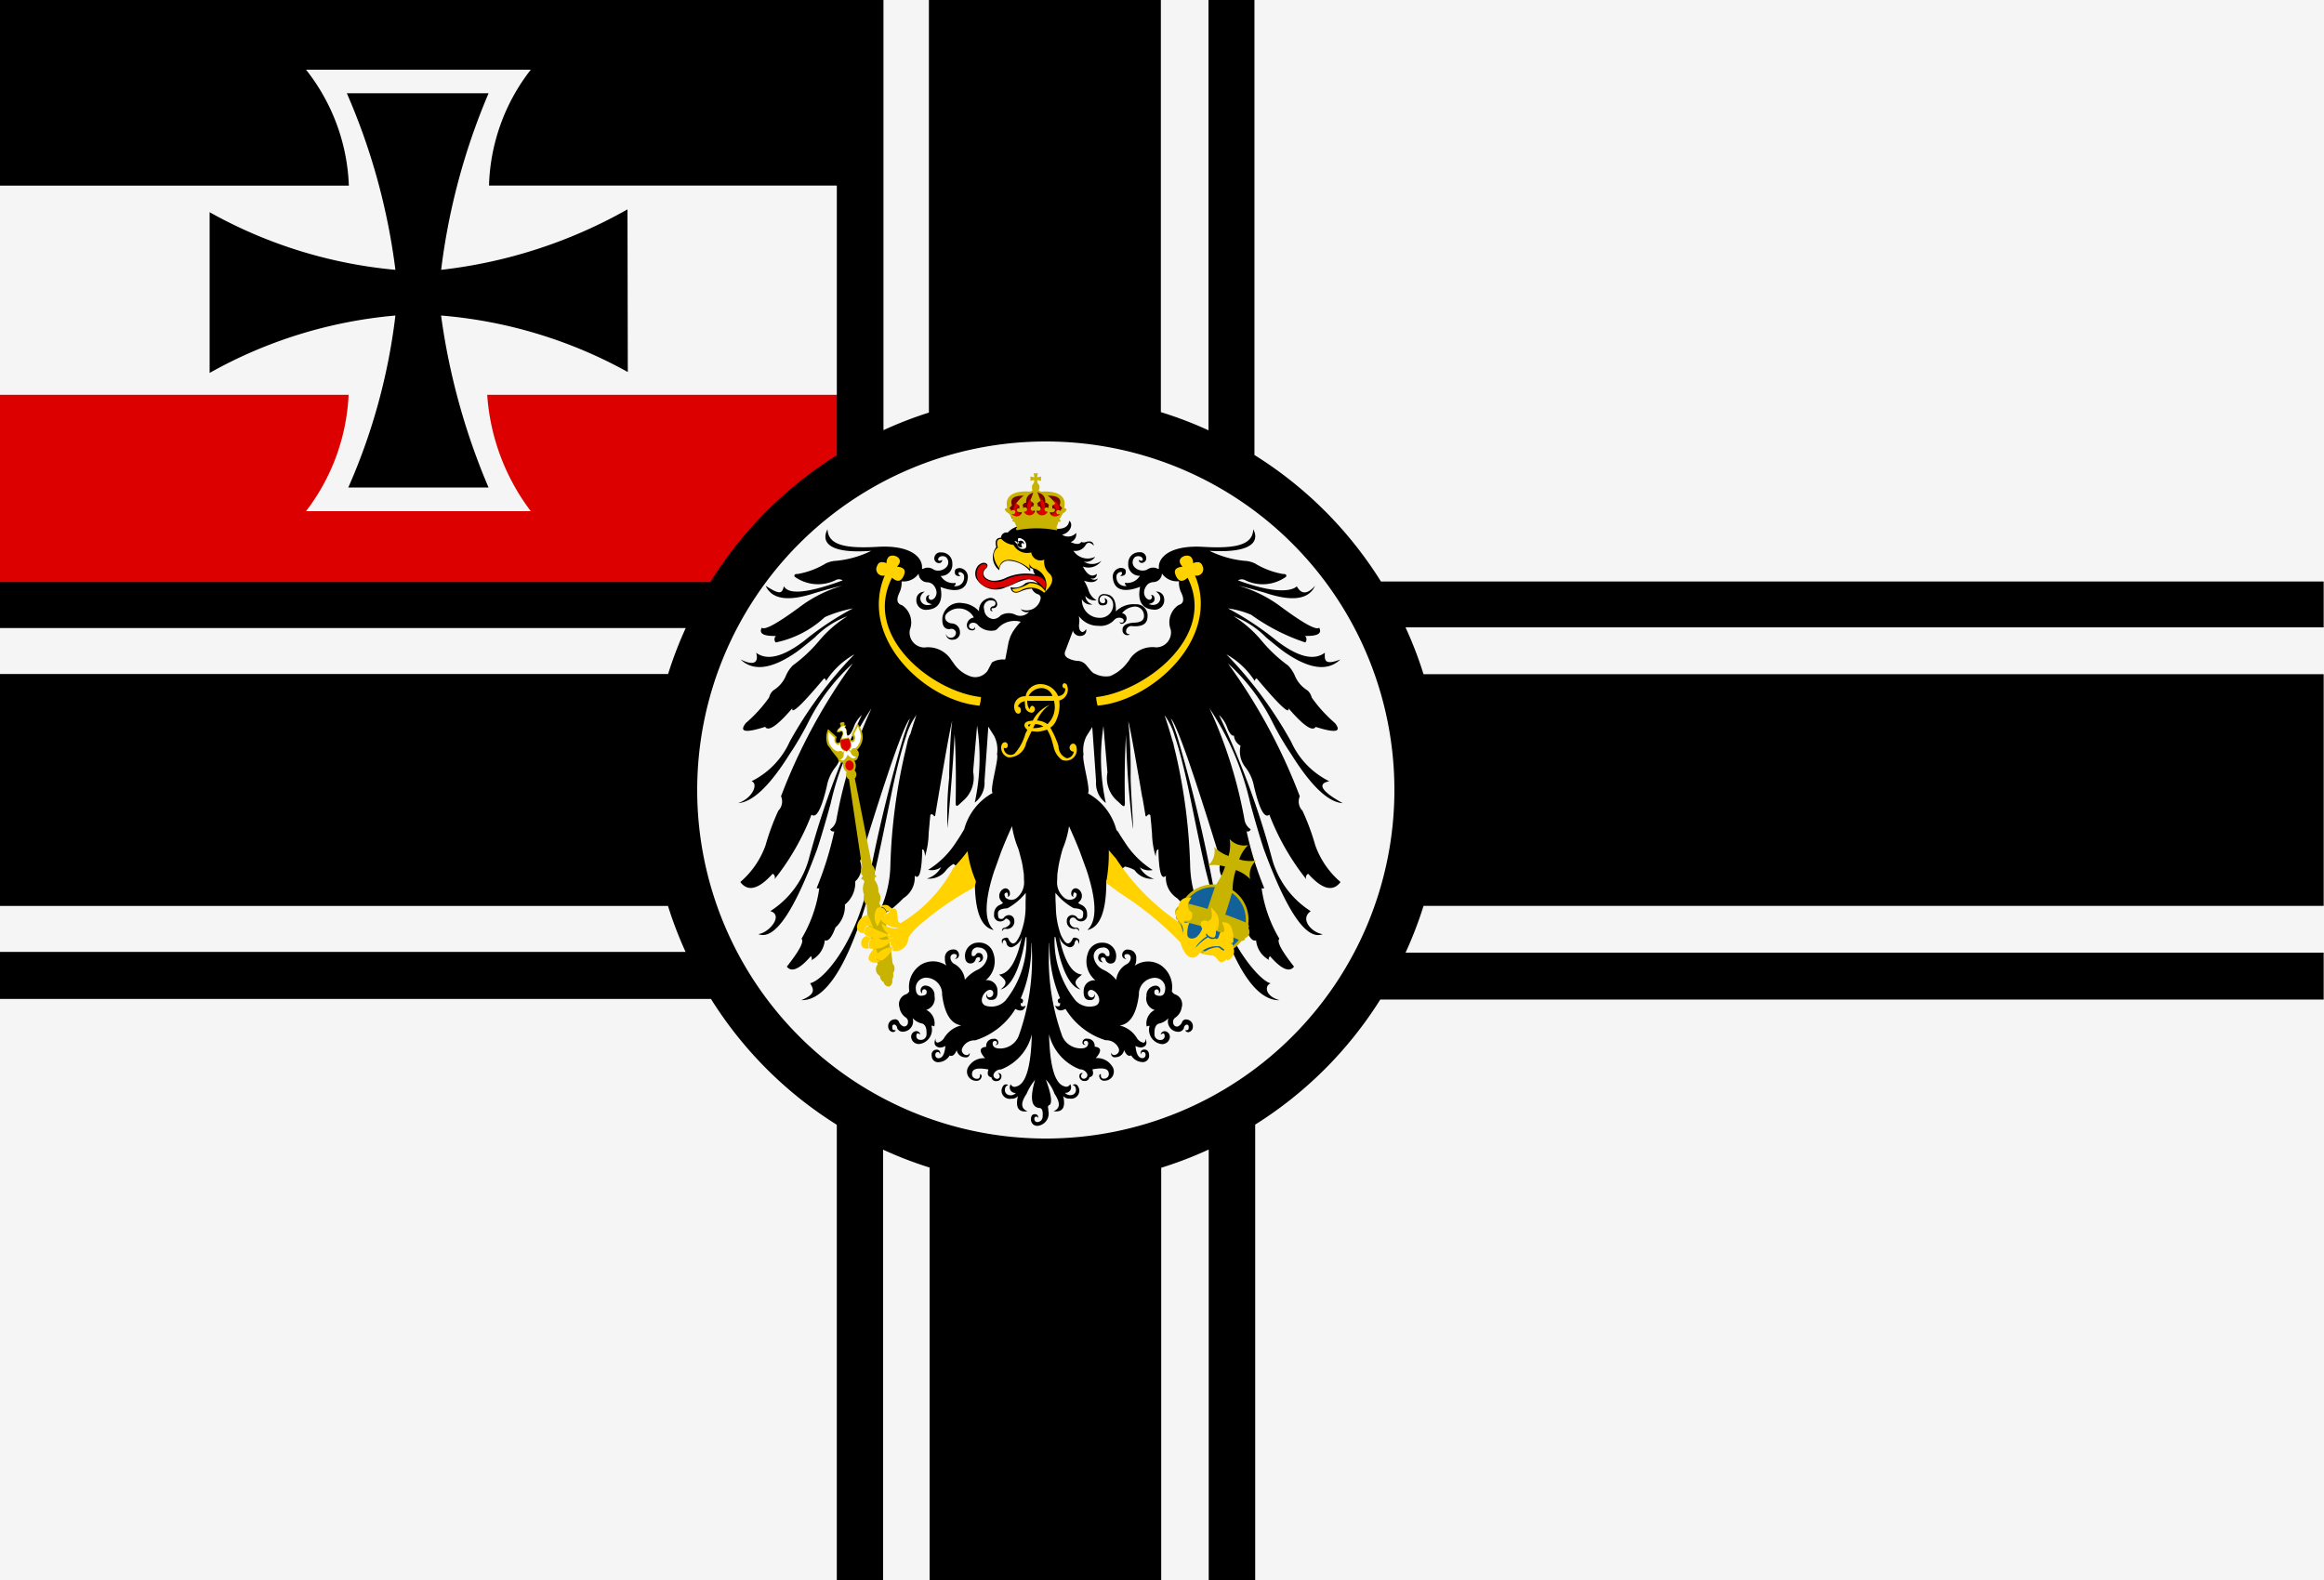 <svg id="country_germany_empire_navy" xmlns="http://www.w3.org/2000/svg" width="100" height="68" viewBox="0 0 100 68">
  <defs>
    <style>
      .cls-1 {
        fill: #f5f5f5;
      }

      .cls-2 {
        fill: #d00;
      }

      .cls-2, .cls-3, .cls-4, .cls-5, .cls-6, .cls-7, .cls-8 {
        fill-rule: evenodd;
      }

      .cls-4 {
        fill: #760000;
      }

      .cls-5 {
        fill: #c8b300;
      }

      .cls-6 {
        fill: #13619b;
      }

      .cls-7 {
        fill: #ffd200;
      }

      .cls-8 {
        fill: #fff;
      }
    </style>
  </defs>
  <rect class="cls-1" width="100" height="68"/>
  <path class="cls-2" d="M30,26H0V16.992H15A8.9,8.9,0,0,1,13.168,22h9.672a9.343,9.343,0,0,1-1.876-5.009H36.952v3.068Z"/>
  <path class="cls-3" d="M9.02,9.133a20.082,20.082,0,0,0,7.994,2.48,27.6,27.6,0,0,0-2.09-7.6h6.1a28.1,28.1,0,0,0-2.042,7.6A21.055,21.055,0,0,0,27,9.011l0.014,7a19.9,19.9,0,0,0-8.035-2.431,28.747,28.747,0,0,0,2.042,7.4H14.987a25.867,25.867,0,0,0,2.027-7.4A19.82,19.82,0,0,0,9.02,16.05V9.133ZM99.986,43.019H59.392A17.058,17.058,0,0,1,54.01,48.4V68h-2V49.473a16.836,16.836,0,0,1-2.044.785V68H40V50.249a16.807,16.807,0,0,1-2-.769V68H36.007V48.408a17.06,17.06,0,0,1-5.415-5.416H0V40.967H29.5a16.845,16.845,0,0,1-.757-1.977H0V29.007H28.748a16.823,16.823,0,0,1,.758-1.978H0V25.05H30.567a17.06,17.06,0,0,1,5.441-5.457V7.987H21.042A8.481,8.481,0,0,1,22.839,3H13.168a8.531,8.531,0,0,1,1.843,4.989H0V0H38.015V18.513a16.845,16.845,0,0,1,1.955-.756V0h9.981V17.737A16.827,16.827,0,0,1,52,18.519V0h1.978V19.582a17.057,17.057,0,0,1,5.443,5.444H99.986V27H60.478a16.863,16.863,0,0,1,.776,2.017H99.986v9.97H61.254A16.835,16.835,0,0,1,60.48,41H99.986v2.018ZM45,19A15,15,0,1,0,60,34,15,15,0,0,0,45,19Zm6.147,14.995q-0.285-1.332-.54-2.131l-0.014-.042c-0.01-.028-0.018-0.056-0.028-0.083l-0.01-.029a2.851,2.851,0,0,0-.447-0.93q0.139,0.4.262,0.825l0.013,0.046,0.044,0.155,0.057,0.174,0.071,0.312,0.02,0.079,0.01,0.039,0.01,0.04a24.463,24.463,0,0,1,.616,4.766,4.907,4.907,0,0,0,.441,1.958q-0.074.426-1-.517a1.049,1.049,0,0,1-.483-0.968q-0.3.3-.323-1.132c-0.067-.005-0.107.094-0.119,0.3a3.671,3.671,0,0,1-.157-1l-0.009-.095-0.008-.085-0.008-.1c0-.05-0.008-0.1-0.013-0.154l-0.032-.332c-0.042-.067-0.1-0.05-0.171.05l-0.037-.021-0.016-.1-0.061-.363-0.029-.17-0.025-.148L49.147,34.3h0l-0.01-.06-0.131-.77-0.017-.1L48.976,33.3l-0.011-.059q-0.354-2.046-.415-2.188a20.248,20.248,0,0,1,.1,2.333V33.42c0,0.557.132,2.265,0.1,2.238a38.794,38.794,0,0,1-.3-4.052c0,0.151-.082,1.145-0.046,2.987-0.021.225-.139,0.035-0.352-0.144a1.3,1.3,0,0,1-.4-1.2c0-.044-0.173-1.958-0.17-2.006a9.053,9.053,0,0,0,.1,3.314,1.06,1.06,0,0,1-.419-0.924c0-.022-0.161-2.32-0.164-2.343l-0.252.4a1.322,1.322,0,0,0-.123.788c-0.09.191,0.319,1.5,0.19,1.667a2.531,2.531,0,0,1,1.22,1.557l0.025,0.043L48.1,35.779l0.033,0.055,0.032,0.053,0.048,0.079,0.028,0.042h0l0.046,0.072,0.035,0.053,0.038,0.057,0.027,0.039A3.834,3.834,0,0,0,49.6,37.444a0.7,0.7,0,0,1-.557-0.117,0.99,0.99,0,0,0,.612.493,0.917,0.917,0,0,1-.839-0.375,1.328,1.328,0,0,0-.411-0.15l-0.8.608q0.006,1.958-.819,2.123,0.565-.506.092-2.176l-0.01-.035-0.008-.027-0.011-.039-0.024-.081-0.064-.2-0.01-.03-0.284-.78q-0.2-.512-0.468-1.1a4.03,4.03,0,0,1-.27.968q-0.046.155-.083,0.3l-0.056.235q-0.026.121-.046,0.234l-0.035.235c-0.005.042-.01,0.084-0.013,0.125l-0.008.242a0.845,0.845,0,0,0,.284.719,0.367,0.367,0,0,0,.51.012q0.108-.178-0.031-0.213c-0.036-.022-0.06.014-0.074,0.109a0.062,0.062,0,0,0,.036.07q-0.159-.009-0.106-0.232c0.177-.378.7,0.145,0.3,0.479-0.028.017,0.012,0.05,0.122,0.1a0.408,0.408,0,0,1,.246.4,0.264,0.264,0,0,1-.273.313,0.293,0.293,0,0,1-.222-0.119,0.154,0.154,0,0,0-.2-0.017,0.2,0.2,0,0,0-.051.183,0.272,0.272,0,0,0,.286.226,0.111,0.111,0,0,1,.112.152,0.145,0.145,0,0,0-.188-0.1,0.318,0.318,0,0,1-.334-0.35,0.233,0.233,0,0,1,.286-0.241,0.259,0.259,0,0,1,.159.1,0.133,0.133,0,0,0,.159.051q0.1,0,.1-0.221c0.015-.139-0.12-0.217-0.406-0.231a2.6,2.6,0,0,1-.789-0.665q0,0.213.008,0.407l0.011,0.217c0,0.015,0,.031,0,0.046a3.619,3.619,0,0,0,.176,1.027,1.238,1.238,0,0,0,.216.412q0.17,0.181.319-.1c0.02-.084.091-0.1,0.212-0.048q0.131,0.042.058,0.245c-0.016-.143-0.054-0.2-0.116-0.16a0.246,0.246,0,0,0-.063.148,0.21,0.21,0,0,1-.223.15,0.666,0.666,0,0,1-.455-0.529q0.334,1.648,1,1.706c-0.2.181-.473,0.324-0.065,0.642-0.44-.1-0.843-0.851-1.074-2.247a0.063,0.063,0,0,1-.04-0.024,4.128,4.128,0,0,0,.9,2.744,0.828,0.828,0,0,0,.863.225c0.334-.142.08-0.658-0.194-0.682a0.14,0.14,0,0,0-.134.166,0.174,0.174,0,0,0,.154.162q0.128,0,.118-0.153a0.176,0.176,0,0,1-.178.263q-0.307.017-.276-0.415a0.447,0.447,0,0,1,.505-0.431,1.052,1.052,0,0,1-.322-1.181,0.621,0.621,0,0,1,.622-0.44,0.576,0.576,0,0,1,.593.55c0,0.253-.093.367-0.286,0.344a0.23,0.23,0,0,1-.178-0.19,0.122,0.122,0,0,0-.145-0.067c-0.037,0-.054.026-0.048,0.089a0.153,0.153,0,0,0,.1.113,0.194,0.194,0,0,1-.215-0.235,0.174,0.174,0,0,1,.2-0.158,0.13,0.13,0,0,1,.107.075,0.114,0.114,0,0,0,.121.059q0.076,0.011.051-.174a0.25,0.25,0,0,0-.308-0.193,0.367,0.367,0,0,0-.353.467,0.735,0.735,0,0,0,.417.492,1.562,1.562,0,0,1,.54.427,0.885,0.885,0,0,1,.43-0.667,0.313,0.313,0,0,0,.192-0.278,0.154,0.154,0,0,0-.2-0.157,0.072,0.072,0,0,0-.071.092,0.125,0.125,0,0,0,.09.111,0.169,0.169,0,0,1-.183-0.209,0.226,0.226,0,0,1,.267-0.193,0.345,0.345,0,0,1,.334.39,0.583,0.583,0,0,1-.063.3,1.012,1.012,0,0,1,1.084-.042,1.134,1.134,0,0,1,.512,1.139,0.248,0.248,0,0,0,.164.147,0.455,0.455,0,0,1,.258.562,0.638,0.638,0,0,1-.282.437,0.216,0.216,0,0,0-.082.219,0.163,0.163,0,0,0,.188.158,0.338,0.338,0,0,0,.2-0.206,0.181,0.181,0,0,1,.21-0.094,0.286,0.286,0,0,1,.248.316,0.227,0.227,0,0,1-.188.226A0.124,0.124,0,0,1,51,44.337c0.1,0.012.147-.014,0.145-0.081,0.017-.111-0.015-0.163-0.094-0.158a0.162,0.162,0,0,0-.108.151,0.263,0.263,0,0,1-.288.155,0.448,0.448,0,0,1-.38-0.585,0.742,0.742,0,0,1-.373.227c-0.163.027-.238,0.183-0.226,0.468a0.238,0.238,0,0,0,.269.243,0.163,0.163,0,0,0,.168-0.192c-0.008-.1-0.064-0.111-0.168-0.038a0.171,0.171,0,0,1,.213-0.14,0.244,0.244,0,0,1,.172.3,0.331,0.331,0,0,1-.325.251,0.622,0.622,0,0,1-.541-0.785,0.152,0.152,0,0,0-.122.03,0.644,0.644,0,0,1,.343-0.715,0.513,0.513,0,0,1-.353-0.6,0.413,0.413,0,0,1,.371-0.446,0.2,0.2,0,0,1,.227.187,0.174,0.174,0,0,1-.068.154q0.031-.16-0.073-0.18a0.1,0.1,0,0,0-.115.123c-0.01.082,0.052,0.134,0.186,0.151,0.189,0.025.283-.094,0.28-0.352a0.449,0.449,0,0,0-.516-0.417,0.7,0.7,0,0,0-.618.727q-0.154,1.23-.826,1.32a1.187,1.187,0,0,1,.752.562,0.453,0.453,0,0,0,.257.178c0.075,0,.109-0.058.1-0.17q0.135,0.315-.171.376a0.472,0.472,0,0,1-.259-0.069q0.045,0.5.273,0.526a0.132,0.132,0,0,0,.159-0.148,0.1,0.1,0,0,0-.119-0.113c-0.038,0-.064.029-0.078,0.1a0.146,0.146,0,0,1,.14-0.207c0.139,0,.21.085,0.213,0.265a0.275,0.275,0,0,1-.33.271,0.577,0.577,0,0,1-.442-0.283c-0.117.054-.218-0.024-0.306-0.231a0.369,0.369,0,0,1-.361.308,0.159,0.159,0,0,1-.194-0.191,0.134,0.134,0,0,0,.172.089,0.212,0.212,0,0,0,.159-0.261,0.579,0.579,0,0,0-.572-0.367,3.1,3.1,0,0,1-1.725-1.35q-0.342.186-.447-0.147a0.187,0.187,0,0,0,.2.015,0.407,0.407,0,0,0,.014-0.127c-0.006-.021-0.031.032-0.057,0.015q-0.107-.16.058-0.212a5.664,5.664,0,0,1-.453-2.376l-0.011-.007a9.814,9.814,0,0,0,.555,4.011,0.864,0.864,0,0,0,.786.528q0.324,0.006.33-.219a0.1,0.1,0,0,0-.134-0.1,0.08,0.08,0,0,0-.037.127,0.1,0.1,0,0,0,.065.032,0.1,0.1,0,0,1-.137-0.116,0.166,0.166,0,0,1,.207-0.139,0.3,0.3,0,0,1,.313.342q0.445,0.045.049,0.493a0.756,0.756,0,0,1,.694.334,0.392,0.392,0,0,1-.3.636,0.211,0.211,0,0,1-.244-0.187,0.083,0.083,0,0,1,.07-0.1c-0.011.146,0.038,0.213,0.148,0.2a0.2,0.2,0,0,0,.187-0.261c-0.028-.176-0.261-0.222-0.7-0.138q0.1,0.291-.127.338a0.191,0.191,0,0,1-.212.161,0.206,0.206,0,0,1-.218-0.236,0.116,0.116,0,0,1,.153-0.1,0.136,0.136,0,0,0-.069.178,0.119,0.119,0,0,0,.137.058,0.16,0.16,0,0,0,.119-0.183,0.331,0.331,0,0,0-.321-0.218,2.164,2.164,0,0,1-1.327-1.512q0.053,2.116.68,2.248a0.171,0.171,0,0,0,.226-0.1,0.237,0.237,0,0,1-.22.374,0.3,0.3,0,0,0,.368.066,0.223,0.223,0,0,0,.1-0.238,0.18,0.18,0,0,0-.138-0.163,0.15,0.15,0,0,1,.228.051,0.346,0.346,0,0,1,.055.247,0.351,0.351,0,0,1-.414.285,0.323,0.323,0,0,1-.277-0.112q0.174,0.739-.414.656c0.292-.115.3-0.364,0.042-0.751A1.823,1.823,0,0,0,45,46.458c0.262,0.695.278,1.06,0.143,1.107a0.092,0.092,0,0,0-.046.107,0.512,0.512,0,0,1,.012.13,0.531,0.531,0,0,1-.436.649,0.268,0.268,0,0,1-.311-0.278c0-.148.054-0.22,0.161-0.22a0.131,0.131,0,0,1,.145.167c-0.017-.047-0.04-0.067-0.071-0.061a0.077,0.077,0,0,0-.087.093,0.125,0.125,0,0,0,.123.139,0.229,0.229,0,0,0,.23-0.22c0.023-.244-0.019-0.373-0.126-0.384q-0.543-.033-0.2-1.21a2.338,2.338,0,0,0-.364.6c-0.262.387-.25,0.636,0.042,0.751q-0.588.082-.414-0.656a0.323,0.323,0,0,1-.277.112A0.352,0.352,0,0,1,43.1,47a0.348,0.348,0,0,1,.055-0.247,0.151,0.151,0,0,1,.228-0.051,0.18,0.18,0,0,0-.138.163,0.222,0.222,0,0,0,.1.238,0.3,0.3,0,0,0,.368-0.066,0.237,0.237,0,0,1-.22-0.374,0.171,0.171,0,0,0,.226.1q0.627-.131.68-2.248a2.161,2.161,0,0,1-1.327,1.512,0.33,0.33,0,0,0-.321.218,0.161,0.161,0,0,0,.119.183,0.119,0.119,0,0,0,.137-0.058,0.137,0.137,0,0,0-.07-0.178,0.117,0.117,0,0,1,.153.1,0.206,0.206,0,0,1-.218.236,0.191,0.191,0,0,1-.212-0.161c-0.151-.031-0.194-0.144-0.127-0.338-0.44-.084-0.674-0.038-0.7.138a0.2,0.2,0,0,0,.187.261c0.109,0.012.159-.055,0.148-0.2a0.083,0.083,0,0,1,.07.1,0.211,0.211,0,0,1-.244.187,0.392,0.392,0,0,1-.3-0.636,0.755,0.755,0,0,1,.694-0.334q-0.4-.448.049-0.493a0.3,0.3,0,0,1,.313-0.342,0.166,0.166,0,0,1,.206.139,0.1,0.1,0,0,1-.137.116,0.1,0.1,0,0,0,.065-0.032,0.08,0.08,0,0,0-.037-0.127,0.1,0.1,0,0,0-.134.1c0,0.15.114,0.223,0.33,0.219a0.862,0.862,0,0,0,.786-0.528,9.817,9.817,0,0,0,.556-4.01l-0.011.007a5.657,5.657,0,0,1-.453,2.374q0.166,0.052.058,0.212c-0.026.017-.05-0.035-0.057-0.015a0.422,0.422,0,0,0,.014.127,0.189,0.189,0,0,0,.2-0.015q-0.1.332-.446,0.147a3.1,3.1,0,0,1-1.725,1.35,0.578,0.578,0,0,0-.572.367,0.213,0.213,0,0,0,.159.261,0.135,0.135,0,0,0,.171-0.089,0.159,0.159,0,0,1-.194.191,0.368,0.368,0,0,1-.361-0.308c-0.088.208-.189,0.285-0.306,0.232a0.577,0.577,0,0,1-.441.283,0.275,0.275,0,0,1-.33-0.271,0.215,0.215,0,0,1,.214-0.265,0.145,0.145,0,0,1,.14.207c-0.014-.072-0.04-0.106-0.078-0.1a0.1,0.1,0,0,0-.119.112,0.132,0.132,0,0,0,.159.148q0.227-.023.273-0.527a0.458,0.458,0,0,1-.259.069Q40.12,45.02,40.256,44.7c-0.01.113,0.024,0.17,0.1,0.17a0.457,0.457,0,0,0,.257-0.178,1.186,1.186,0,0,1,.752-0.562q-0.672-.092-0.827-1.32a0.7,0.7,0,0,0-.618-0.727,0.449,0.449,0,0,0-.516.417c0,0.259.091,0.378,0.28,0.352,0.134-.017.2-0.069,0.186-0.151a0.1,0.1,0,0,0-.115-0.123q-0.1.019-.073,0.18a0.173,0.173,0,0,1-.069-0.154,0.205,0.205,0,0,1,.227-0.187,0.413,0.413,0,0,1,.371.446,0.513,0.513,0,0,1-.353.6,0.645,0.645,0,0,1,.343.715,0.152,0.152,0,0,0-.121-0.03,0.622,0.622,0,0,1-.541.785,0.33,0.33,0,0,1-.325-0.251,0.245,0.245,0,0,1,.172-0.3,0.171,0.171,0,0,1,.213.14c-0.105-.073-0.161-0.06-0.168.039a0.163,0.163,0,0,0,.168.192,0.239,0.239,0,0,0,.269-0.243q0.018-.428-0.226-0.468a0.739,0.739,0,0,1-.373-0.227,0.448,0.448,0,0,1-.38.585,0.263,0.263,0,0,1-.288-0.155,0.163,0.163,0,0,0-.108-0.151q-0.119-.009-0.094.158c0,0.067.047,0.093,0.145,0.081a0.123,0.123,0,0,1-.136.082,0.226,0.226,0,0,1-.188-0.225,0.286,0.286,0,0,1,.248-0.316,0.182,0.182,0,0,1,.21.094,0.341,0.341,0,0,0,.2.207,0.163,0.163,0,0,0,.189-0.158,0.217,0.217,0,0,0-.082-0.219,0.637,0.637,0,0,1-.281-0.437,0.456,0.456,0,0,1,.258-0.562,0.247,0.247,0,0,0,.165-0.148,1.133,1.133,0,0,1,.512-1.139,1.01,1.01,0,0,1,1.084.042,0.578,0.578,0,0,1-.063-0.3,0.345,0.345,0,0,1,.334-0.389,0.226,0.226,0,0,1,.267.193,0.169,0.169,0,0,1-.183.209,0.126,0.126,0,0,0,.09-0.111,0.072,0.072,0,0,0-.071-0.092,0.154,0.154,0,0,0-.2.157,0.314,0.314,0,0,0,.192.278,0.884,0.884,0,0,1,.43.667,1.566,1.566,0,0,1,.54-0.427,0.737,0.737,0,0,0,.417-0.492,0.367,0.367,0,0,0-.353-0.467,0.25,0.25,0,0,0-.308.193q-0.025.186,0.051,0.174a0.113,0.113,0,0,0,.121-0.059,0.13,0.13,0,0,1,.107-0.075,0.174,0.174,0,0,1,.2.158,0.194,0.194,0,0,1-.215.235,0.155,0.155,0,0,0,.1-0.112c0.005-.064-0.011-0.093-0.048-0.089a0.121,0.121,0,0,0-.145.067,0.229,0.229,0,0,1-.178.189q-0.289.034-.286-0.344a0.575,0.575,0,0,1,.593-0.55,0.622,0.622,0,0,1,.622.439,1.053,1.053,0,0,1-.322,1.181,0.447,0.447,0,0,1,.505.431q0.031,0.432-.276.415a0.176,0.176,0,0,1-.177-0.263c-0.006.105,0.032,0.156,0.118,0.154a0.174,0.174,0,0,0,.154-0.162A0.14,0.14,0,0,0,42.6,42.6c-0.274.023-.529,0.539-0.194,0.682a0.828,0.828,0,0,0,.862-0.224,4.124,4.124,0,0,0,.9-2.739,0.055,0.055,0,0,1-.04.025c-0.231,1.392-.633,2.139-1.073,2.241,0.408-.318.133-0.46-0.065-0.642q0.668-.057,1-1.705a0.667,0.667,0,0,1-.455.529,0.21,0.21,0,0,1-.223-0.15,0.256,0.256,0,0,0-.063-0.148q-0.093-.055-0.116.16-0.072-.2.058-0.245c0.12-.052.192-0.036,0.212,0.048,0.1,0.188.205,0.223,0.319,0.1a1.285,1.285,0,0,0,.216-0.412A3.19,3.19,0,0,0,44.13,39.1l0-.268q0.007-.194.007-0.406a2.6,2.6,0,0,1-.789.665c-0.286.014-.421,0.091-0.406,0.231,0,0.149.029,0.222,0.1,0.221A0.134,0.134,0,0,0,43.2,39.49a0.262,0.262,0,0,1,.159-0.1,0.234,0.234,0,0,1,.286.241,0.318,0.318,0,0,1-.333.35,0.145,0.145,0,0,0-.188.1,0.112,0.112,0,0,1,.112-0.152c0.479-.2.077-0.434,0.036-0.391a0.293,0.293,0,0,1-.223.119,0.264,0.264,0,0,1-.273-0.313,0.408,0.408,0,0,1,.246-0.4c0.11-.049.15-0.082,0.122-0.1-0.4-.335.123-0.857,0.3-0.479,0.035,0.148,0,.225-0.106.232a0.061,0.061,0,0,0,.036-0.07c-0.013-.1-0.038-0.132-0.074-0.109-0.093.023-.1,0.093-0.031,0.213a0.367,0.367,0,0,0,.51-0.013,0.851,0.851,0,0,0,.284-0.721l-0.007-.237c0-.041-0.008-0.084-0.013-0.128l-0.024-.143-0.011-.093c-0.013-.074-0.028-0.151-0.046-0.231L43.9,36.826c-0.025-.1-0.053-0.2-0.083-0.3a4.034,4.034,0,0,1-.27-0.968q-0.266.585-.468,1.1l-0.275.769-0.008.011-0.01.03-0.064.2c-0.008.027-.016,0.054-0.024,0.081l-0.029.1q-0.471,1.671.092,2.176Q41.94,39.86,41.947,37.9l-0.918-.719a1.243,1.243,0,0,0-.306.256,0.917,0.917,0,0,1-.839.375,0.992,0.992,0,0,0,.611-0.493,0.7,0.7,0,0,1-.556.117,3.841,3.841,0,0,0,1.218-1.215l0.027-.04,0.038-.057,0.035-.053L41.3,36h0l0.028-.042,0.048-.079,0.032-.053,0.033-.055,0.025-.043,0.024-.042a2.531,2.531,0,0,1,1.221-1.557c-0.133-.177.281-1.471,0.19-1.667a1.3,1.3,0,0,0-.123-0.788l-0.252-.4c0,0.021-.16,2.316-0.163,2.336a1.067,1.067,0,0,1-.42.931,9.05,9.05,0,0,0,.1-3.314c0,0.042-.171,1.95-0.17,1.989a1.306,1.306,0,0,1-.4,1.221c-0.213.179-.331,0.369-0.352,0.144,0.035-1.843-.036-2.835-0.046-2.987-0.066,1.427-.266,3.593-0.3,4.052a13.892,13.892,0,0,1,.068-2.176l0-.1c0-.04,0-0.072,0-0.09q0.045-1.667.13-2.246-0.061.142-.414,2.188l-0.011.059-0.013.073-0.148.869-0.01.06h0l-0.008.048-0.025.148-0.029.17-0.061.362-0.016.1-0.037.021c-0.072-.1-0.129-0.116-0.17-0.05l-0.032.332c0,0.053-.008.1-0.013,0.154l-0.009.1-0.008.085-0.009.1a3.651,3.651,0,0,1-.157,1q-0.018-.3-0.119-0.3-0.028,1.43-.324,1.132a1.048,1.048,0,0,1-.483.968q-0.932.944-1.006,0.517a4.907,4.907,0,0,0,.442-1.958,24.467,24.467,0,0,1,.616-4.766l0.009-.04,0.009-.039,0.018-.074v0l0.071-.312,0.008-.034,0.024-.106s0.054-.139.068-0.19L39.17,31.6q0.123-.421.262-0.825a2.853,2.853,0,0,0-.447.93l-0.01.029c-0.009.027-.018,0.055-0.028,0.083l-0.014.042q-0.256.8-.54,2.13C38.03,35.762,37.78,37,37.6,37.684c-0.934,3.6-1.987,5.385-3.118,5.361,0.624-.263.541-0.456,0.377-0.728,0.62-.146,1.967-1.785,2.5-4.313a64.561,64.561,0,0,1,1.525-6.314l0.017-.054q0.123-.369.255-0.71-0.39.407-2.147,6.141a0.783,0.783,0,0,1-.209.866,1.2,1.2,0,0,1-.446,1,1.22,1.22,0,0,1-.405.984q-0.239.646-.459,0.55a1.069,1.069,0,0,1-.575.856l-0.023.042a0.166,0.166,0,0,0,0-.215q-0.733.843-1.035,0.452,0.815-1.034.631-1.2a5.829,5.829,0,0,0,.767-2.186c-0.01.025-.048,0.028-0.116,0.007a14.516,14.516,0,0,0,.76-2.443,0.141,0.141,0,0,1-.176-0.091,0.6,0.6,0,0,0,.263-0.39A19.754,19.754,0,0,1,37.5,30.484a12.127,12.127,0,0,0-1.756,4.091q-0.326,1.19-.576,1.952-1.507,4.1-2.54,3.674c0.474-.054,1.1-0.824.516-0.987A3.881,3.881,0,0,0,34.822,36.9a36.334,36.334,0,0,1,2.261-6.129,1.33,1.33,0,0,0-.323.462q-0.167.466-.32,0.422a0.546,0.546,0,0,1-.284.437,1.088,1.088,0,0,1-.2.916,1.894,1.894,0,0,0-.38.84q-0.347,1.472-.658,1.212a10.568,10.568,0,0,1-1.591,2.781,0.177,0.177,0,0,0-.082-0.237q-0.9,1.007-1.39.356a3.737,3.737,0,0,0,1.088-1.585,10.044,10.044,0,0,1,.549-1.486,0.564,0.564,0,0,0,.115-0.62A24.569,24.569,0,0,1,36.7,28.548a8.582,8.582,0,0,0-1.938,2.572,13.043,13.043,0,0,1-.784,1.334Q32.7,34.5,31.761,34.565c0.62-.21.884-0.83,0.578-0.943a3.5,3.5,0,0,0,1.64-1.7,17.845,17.845,0,0,1,2.786-3.762,3.457,3.457,0,0,0-1.218,1.146c-0.03-.1-0.068-0.13-0.114-0.079q-1.416,1.686-1.34,1.255-0.964,1.124-1.169.8-1.288.412-.829-0.165a6.047,6.047,0,0,0,1-1.1,0.562,0.562,0,0,1,.194-0.315,1.327,1.327,0,0,0,.517-0.593,1.438,1.438,0,0,1,.311-0.473,6.244,6.244,0,0,0,1.12-1.047,5.105,5.105,0,0,1,1.224-1.067,3.8,3.8,0,0,0-1.4.913q-0.646.534-.816,0.646-1.57,1.082-2.378.3c0.729,0.365.752-.028,0.669-0.288q0.7,0.522,2.041-.493A12.932,12.932,0,0,1,36.7,26.184a5.728,5.728,0,0,0-1.209.375,4.409,4.409,0,0,1-2.113,1.091,0.2,0.2,0,0,1,.011-0.281q-0.81.021-.61-0.354,0.189,0.177,1.664-.915a5.662,5.662,0,0,1,1.784-.889q-0.272.049-1.127,0.3-1.75.588-2.154-.3c0.692,0.452.7,0.277,0.787,0.022l-0.011-.023q0.271,0.6,2.539-.231a0.3,0.3,0,0,0-.3-0.013,1.72,1.72,0,0,1-1.77-.148c-0.027-.082.017-0.12,0.132-0.115a3.458,3.458,0,0,0,1.207-.453,1.175,1.175,0,0,1,.474-0.116,4.351,4.351,0,0,0,1.485-.427c-2.26.166-2.04-.651-1.88-0.927,0.023,0.668.736,0.839,2.16,0.754,1.081-.065,1.706.238,1.867,0.665a0.573,0.573,0,0,1,.038.246c-0.013.049,0.031,0.049,0.13,0a0.457,0.457,0,0,1,.389.08A0.486,0.486,0,0,0,40.73,24.4a0.3,0.3,0,0,0,.016-0.375c-0.067-.133-0.391-0.128-0.378.076,0.03,0.05.088,0.047,0.173-.008a0.129,0.129,0,0,1-.145.142A0.2,0.2,0,0,1,40.205,24a0.257,0.257,0,0,1,.293-0.225,0.464,0.464,0,0,1,.48.482,0.483,0.483,0,0,1-.5.53,0.628,0.628,0,0,0,.641.3,0.122,0.122,0,0,1-.081.135,0.37,0.37,0,0,0,.447-0.367,0.2,0.2,0,0,0-.2-0.232c-0.032,0-.045.024-0.038,0.073a0.194,0.194,0,0,0,.086.1c-0.179.009-.261-0.056-0.246-0.2,0-.09.067-0.14,0.211-0.149a0.381,0.381,0,0,1,.34.461c-0.062.5-.5,0.612-1.17,0.353,0.122,0.589-.067.952-0.577,0.983a0.409,0.409,0,0,1-.459-0.45,0.333,0.333,0,0,1,.358-0.326c-0.377.219-.145,0.717,0.313,0.534-0.2-.035-0.287-0.133-0.246-0.293a0.119,0.119,0,0,1,.151-0.089,0.093,0.093,0,0,0-.039.131c0.1,0.222.557-.153,0.187-0.583a0.4,0.4,0,0,0-.244-0.108,0.379,0.379,0,0,1-.383-0.373,0.785,0.785,0,0,1-.733.334,1,1,0,0,1-.106.51q-0.194.426,0.12,0.514a0.887,0.887,0,0,1,.341,1.057,0.641,0.641,0,0,0,.629.765,1.18,1.18,0,0,1,1.12.488c0.038,0.057.08,0.116,0.125,0.174a1.429,1.429,0,0,0,.733.58,0.633,0.633,0,0,0,.557-0.071l0.04-.028c0.016-.012.033-0.026,0.049-0.04l0.066-.067,0.021-.028,0.192-.366a0.9,0.9,0,0,1,.521-0.125,0.062,0.062,0,0,0,.054-0.013l0.138-.723c0-.014.006-0.029,0.01-0.043l0.066-.2h0l0.017-.038c0.008-.017.015-0.035,0.024-0.052l0.069-.13,0.013-.015c0.028-.045.059-0.09,0.092-0.135l0.019-.026,0.023-.03,0.023-.029c0.052-.064.108-0.126,0.169-0.19a0.968,0.968,0,0,0-.976.274l-0.03.031a0.416,0.416,0,0,1-.06.045l-0.026.014a0.775,0.775,0,0,1-.762-0.236,0.249,0.249,0,0,0-.288-0.067,0.136,0.136,0,0,0-.074.174,0.159,0.159,0,0,0,.188.068,0.1,0.1,0,0,0,.052-0.1c0.032,0.1,0,.159-0.092.166-0.372.019-.307-0.5,0.051-0.553a0.729,0.729,0,0,0-1.011-.292q-0.326.19-.181,0.426a0.383,0.383,0,0,0,.281.123,0.371,0.371,0,0,1,.313.361,0.3,0.3,0,0,1-.3.337,0.264,0.264,0,0,1-.306-0.256,0.219,0.219,0,0,0,.431-0.077,0.206,0.206,0,0,0-.268-0.12q-0.354.009-.311-0.511a0.743,0.743,0,0,1,.871-0.609,1.052,1.052,0,0,1,.705.353,0.538,0.538,0,0,1,.434-0.573,0.287,0.287,0,0,1,.348.284,0.167,0.167,0,0,1-.2.148c-0.067.029-.063,0.073,0.012,0.131-0.084.012-.121-0.023-0.11-0.1a0.135,0.135,0,0,1,.121-0.108,0.127,0.127,0,0,0,.1-0.152q-0.012-.115-0.251-0.1a0.3,0.3,0,0,0-.231.4,0.419,0.419,0,0,0,.423.4,0.472,0.472,0,0,0,.283-0.153,0.663,0.663,0,0,1,.668-0.015,0.507,0.507,0,0,0,.557-0.143,0.306,0.306,0,0,1-.36-0.113,0.614,0.614,0,0,0,.859-0.485,0.168,0.168,0,0,0-.146-0.164,0.445,0.445,0,0,1-.236-0.235,1.352,1.352,0,0,0-.5.131c-0.2.088-.386,0.051-0.416-0.192a0.682,0.682,0,0,0,.642-0.172,0.6,0.6,0,0,1,.542.021c-0.37-.434-0.965.022-1.368,0.143a0.981,0.981,0,0,1-1.3-.387,0.538,0.538,0,0,1,.091-0.536c0.256-.256.534-0.042,0.332,0.125a0.26,0.26,0,0,0,0,.415,0.564,0.564,0,0,0,.337.114,1.214,1.214,0,0,0,.47-0.1,2.111,2.111,0,0,1,1.308-.174,0.446,0.446,0,0,1-.086-0.229,0.292,0.292,0,0,1-.123-0.077c0,0.059,0,.118,0,0.177a1.275,1.275,0,0,0-.959-0.463,0.388,0.388,0,0,0-.368.414,0.711,0.711,0,0,1-.13-1c-0.057-.2-0.047-0.4.2-0.4a0.235,0.235,0,0,1,.288-0.221,0.871,0.871,0,0,1,.858-0.264c0.026-.147.231-0.133,0.634-0.013,0.729,0.217,1.12.122,1.155-.232,0.191,0.134.061,0.512-.306,0.6a0.465,0.465,0,0,0,.607-0.078,0.357,0.357,0,0,1-.237.393q0.344,0.166.462-.006a0.227,0.227,0,0,0,.186.006q0.315-.1.349,0.163c-0.12-.145-0.267-0.18-0.349-0.04a0.51,0.51,0,0,1-.529.254,0.727,0.727,0,0,0,.935.256,0.464,0.464,0,0,1-.489.21,0.659,0.659,0,0,0,.76-0.038,0.678,0.678,0,0,1-.8.249c0.189,0.371.391,0.476,0.6,0.315a0.19,0.19,0,0,1-.279.183,0.24,0.24,0,0,0,.33.006q-0.118.267-.6,0.107a1.942,1.942,0,0,1,.184.384,0.747,0.747,0,0,0,.357.458,0.516,0.516,0,0,1-.484-0.186,0.4,0.4,0,0,0,.308.362,0.408,0.408,0,0,1-.455-0.222,0.757,0.757,0,0,0,.776.8,0.557,0.557,0,0,0,.567-0.544,0.409,0.409,0,0,0-.378-0.423,0.186,0.186,0,0,0-.2.233,0.141,0.141,0,0,0,.16.105c0.081-.013.1-0.083,0.044-0.213a0.145,0.145,0,0,1,.123.169c-0.01.1-.086,0.142-0.229,0.136s-0.183-.108-0.158-0.3a0.246,0.246,0,0,1,.3-0.18q0.484,0.027.453,0.743a1.066,1.066,0,0,1,.843-0.308,0.483,0.483,0,0,1,.519.542c-0.007.308-.234,0.427-0.642,0.4a0.23,0.23,0,0,0-.278.195c-0.015.092,0.04,0.146,0.166,0.16a0.209,0.209,0,0,1-.32-0.2c-0.009-.187.177-0.291,0.522-0.307q0.428-.02.4-0.316a0.386,0.386,0,0,0-.465-0.368,0.771,0.771,0,0,0-.478.276,0.231,0.231,0,0,1-.012.458,0.079,0.079,0,0,1-.088-0.089c0.02,0.044.067,0.053,0.141,0.028,0.137-.183-0.226-0.3-0.392-0.089a0.8,0.8,0,0,1-.667.237,1.024,1.024,0,0,1-.841-0.422,0.954,0.954,0,0,1,.008.365,0.506,0.506,0,0,0,.028.221l0.014,0.03a0.161,0.161,0,0,0,.109.074,0.219,0.219,0,0,0,.133-0.1l0.024-.018a0.24,0.24,0,0,1-.055.208l-0.025.024a0.223,0.223,0,0,1-.049.028,0.326,0.326,0,0,1-.413-0.131,0.567,0.567,0,0,1-.038-0.077,0.274,0.274,0,0,1-.019.09l-0.31.819a0.225,0.225,0,0,0,.033.212,0.053,0.053,0,0,1,.038.038,1.043,1.043,0,0,0,.521.151,0.535,0.535,0,0,1,.348.215l0.054,0.065,0.008,0.01,0.062,0.076,0.047,0.055,0.037,0.038a0.53,0.53,0,0,0,.094.076l0.06,0.023a0.1,0.1,0,0,0,.015.009l0.06,0.026a1.025,1.025,0,0,0,.561.058,1.784,1.784,0,0,0,.74-0.578,1.076,1.076,0,0,0,.119-0.17,1.179,1.179,0,0,1,1.12-.488,0.64,0.64,0,0,0,.629-0.765,0.888,0.888,0,0,1,.341-1.058q0.315-.088.12-0.514a1,1,0,0,1-.106-0.51,0.784,0.784,0,0,1-.733-0.334,0.379,0.379,0,0,1-.383.373,0.4,0.4,0,0,0-.243.108c-0.369.43,0.089,0.806,0.187,0.583a0.093,0.093,0,0,0-.039-0.131,0.119,0.119,0,0,1,.151.089c0.04,0.16-.042.257-0.246,0.293,0.458,0.183.69-.315,0.313-0.534a0.333,0.333,0,0,1,.358.326,0.409,0.409,0,0,1-.459.45c-0.51-.03-0.7-0.393-0.577-0.983-0.672.26-1.107,0.15-1.17-.353a0.38,0.38,0,0,1,.34-0.461c0.143,0.008.214,0.058,0.211,0.149q0.022,0.209-.246.2a0.2,0.2,0,0,0,.086-0.1c0.006-.049-0.006-0.073-0.039-0.073a0.2,0.2,0,0,0-.2.232,0.371,0.371,0,0,0,.447.367,0.123,0.123,0,0,1-.081-0.135,0.627,0.627,0,0,0,.641-0.3,0.483,0.483,0,0,1-.5-0.53,0.464,0.464,0,0,1,.48-0.482,0.257,0.257,0,0,1,.292.225,0.2,0.2,0,0,1-.191.234A0.128,0.128,0,0,1,49,24.092c0.085,0.056.143,0.058,0.173,0.009,0.012-.2-0.312-0.209-0.379-0.076a0.3,0.3,0,0,0,.017.375,0.487,0.487,0,0,0,.536.123,0.456,0.456,0,0,1,.389-0.08q0.147,0.073.13,0A0.573,0.573,0,0,1,49.9,24.2c0.161-.426.785-0.729,1.866-0.665,1.424,0.085,2.137-.086,2.16-0.754,0.161,0.277.341,1.053-1.88,0.927a4.367,4.367,0,0,0,1.485.427,1.18,1.18,0,0,1,.472.116,3.447,3.447,0,0,0,1.207.453c0.115-.005.158,0.032,0.132,0.115a1.72,1.72,0,0,1-1.77.148,0.3,0.3,0,0,0-.3.012c2.126,0.779,2.527.254,2.527,0.254,0.079,0.131.3,0.531,0.787-.022q-0.4.889-2.154,0.3-0.856-.247-1.127-0.3A5.647,5.647,0,0,1,55.1,26.1q1.473,1.092,1.664.915,0.2,0.374-.61.354a0.2,0.2,0,0,1,.011.281,8.663,8.663,0,0,1-2.326-1.19,3.883,3.883,0,0,0-1-.276A12.978,12.978,0,0,1,54.965,27.6q1.342,1.015,2.041.493c0,0.25-.076.584,0.669,0.288q-0.808.782-2.378-.3-0.17-.111-0.816-0.646a3.81,3.81,0,0,0-1.4-.914A5.1,5.1,0,0,1,54.3,27.591a6.2,6.2,0,0,0,1.12,1.047,1.445,1.445,0,0,1,.31.473,1.331,1.331,0,0,0,.517.593,0.562,0.562,0,0,1,.194.315,6.043,6.043,0,0,0,1,1.1q0.459,0.576-.829.165-0.2.323-1.169-.8,0.077,0.43-1.34-1.255c-0.046-.052-0.083-0.025-0.114.078a3.451,3.451,0,0,0-1.218-1.146,17.833,17.833,0,0,1,2.786,3.762,3.493,3.493,0,0,0,1.64,1.7c-0.233.046-.744,0.209,0.578,0.943q-0.936-.06-2.218-2.111a12.9,12.9,0,0,1-.784-1.334,8.579,8.579,0,0,0-1.938-2.571,24.552,24.552,0,0,1,3.094,5.721,0.564,0.564,0,0,0,.115.62,9.97,9.97,0,0,1,.55,1.486,3.745,3.745,0,0,0,1.088,1.585q-0.494.651-1.39-.356a0.177,0.177,0,0,0-.082.237,10.593,10.593,0,0,1-1.591-2.781q-0.311.26-.659-1.212a1.9,1.9,0,0,0-.38-0.84,1.092,1.092,0,0,1-.2-0.916,0.547,0.547,0,0,1-.284-0.437q-0.153.045-.32-0.422a1.336,1.336,0,0,0-.323-0.462A36.314,36.314,0,0,1,54.72,36.9,3.883,3.883,0,0,0,56.4,39.216c-0.495.344,0.063,0.934,0.515,0.987q-1.032.428-2.54-3.674-0.25-.762-0.576-1.952a12.125,12.125,0,0,0-1.756-4.091A19.787,19.787,0,0,1,53.554,35.3a0.6,0.6,0,0,0,.263.39,0.141,0.141,0,0,1-.176.091,14.564,14.564,0,0,0,.759,2.444c-0.067.02-.105,0.017-0.116-0.008a5.823,5.823,0,0,0,.767,2.185q-0.185.166,0.63,1.2-0.3.391-1.035-.452c-0.107.131-.023,0.173-0.023,0.173a1.071,1.071,0,0,1-.575-0.856q-0.221.1-.459-0.55a1.217,1.217,0,0,1-.405-0.984,1.2,1.2,0,0,1-.446-1,0.783,0.783,0,0,1-.209-0.866q-1.757-5.734-2.147-6.141,0.131,0.34.255,0.711l0.018,0.054a64.631,64.631,0,0,1,1.525,6.315c0.534,2.527,2.038,4.238,2.5,4.313-0.275.095-.254,0.549,0.377,0.728-1.131.024-2.185-1.759-3.118-5.361C51.76,37,51.511,35.765,51.147,33.995Z"/>
  <path class="cls-2" d="M45.566,22.288l-0.1.1h-1.8l-0.1-.1-0.2-.357,0.04-.357,0.192-.232,0.462-.124,0.469-.083H44.6l0.47,0.083,0.461,0.124,0.193,0.233,0.04,0.356Zm-0.98,2.5a0.6,0.6,0,0,1,.386.222,0.594,0.594,0,0,1-.015.348,3.175,3.175,0,0,0-.283-0.3h0a0.849,0.849,0,0,0-.958.008,2.168,2.168,0,0,1-.838.243,0.793,0.793,0,0,1-.767-0.3,0.582,0.582,0,0,1-.014-0.587c0.209-.284.486-0.1,0.312,0.02a0.3,0.3,0,0,0,0,.482,0.838,0.838,0,0,0,.793.05c0.02-.008.039-0.015,0.058-0.024A2.1,2.1,0,0,1,44.586,24.789Zm-8.069,8.363a0.235,0.235,0,0,1-.139-0.266,0.172,0.172,0,0,1,.215-0.153,0.235,0.235,0,0,1,.139.267A0.172,0.172,0,0,1,36.517,33.152ZM36.6,32.118a0.476,0.476,0,0,1-.163.209,0.456,0.456,0,0,1-.222-0.136,0.64,0.64,0,0,1-.036-0.347l0.341-.065h0A0.635,0.635,0,0,1,36.6,32.118Z"/>
  <path class="cls-4" d="M44.06,22.033a0.155,0.155,0,0,1,.164-0.106,0.426,0.426,0,0,1,.229-0.511l-0.131.456,0.256,0.269,0.256-.269L44.7,21.408a0.429,0.429,0,0,1,.243.518c0.159,0.015.17,0.1,0.228,0.3l0.293-.275a3.914,3.914,0,0,0-.29-0.425,0.348,0.348,0,0,1,.355.506l0.076,0.25a0.973,0.973,0,0,0,.175-0.607,0.876,0.876,0,0,0-.963-0.425l-0.043-.023,0.009-.017a0.294,0.294,0,0,0-.412,0l0.011,0.021-0.034.019c-0.519-.035-1.243-0.058-0.8,1.091l0.066-.294s-0.054-.531.367-0.491a2.4,2.4,0,0,0-.274.393l0.292,0.275a1.588,1.588,0,0,1,.065-0.193h0Z"/>
  <path class="cls-5" d="M54.051,37.034a0.829,0.829,0,0,0-.258.8h0a1.555,1.555,0,0,0-.616-0.388,2.846,2.846,0,0,0-.14.863l0,0a1.522,1.522,0,0,1,.673,1.474,0.157,0.157,0,0,1,.021.131,0.141,0.141,0,0,1-.014.029,0.323,0.323,0,0,1,.035.255,0.27,0.27,0,0,1-.172.172,0.182,0.182,0,0,1-.005.028,0.145,0.145,0,0,1-.157.1,1.521,1.521,0,0,1-2.737-.886,0.146,0.146,0,0,1-.081-0.175,0.189,0.189,0,0,1,.012-0.026,0.273,0.273,0,0,1-.038-0.238,0.316,0.316,0,0,1,.178-0.188h0a0.119,0.119,0,0,1,.006-0.031,0.159,0.159,0,0,1,.109-0.1,1.523,1.523,0,0,1,1.461-.787h0a2.84,2.84,0,0,0,.386-0.769,1.566,1.566,0,0,0-.727-0.048,0.828,0.828,0,0,0,.259-0.8,1.571,1.571,0,0,0,.616.388,1.565,1.565,0,0,0,.048-0.727,0.83,0.83,0,0,0,.8.259,1.561,1.561,0,0,0-.388.616A1.557,1.557,0,0,0,54.051,37.034ZM45.72,22.109l-0.135.247,0.008,0c0.024,0.006.048,0.011,0.038,0.062s-0.034.045-.059,0.039l-0.028-.006-0.087.264h0c0.024,0,.049.009,0.04,0.059s-0.033.047-.057,0.042h0a4.463,4.463,0,0,0-1.659,0c-0.024,0-.049.009-0.058-0.041s0.015-.055.04-0.059h0l-0.117-.263-0.018,0c-0.024.006-.049,0.012-0.059-0.038s0-.051.023-0.058l-0.169-.246a0.616,0.616,0,0,1-.165-0.132c-0.047-.064-0.01-0.108.084-0.112-0.148-.6.4-0.755,0.988-0.71,0.034-.016.069-0.03,0.106-0.044h0L44.4,21.045l0.014-.006a0.234,0.234,0,0,1-.011-0.066A0.215,0.215,0,0,1,44.48,20.8a0.973,0.973,0,0,0,.026-0.136,0.988,0.988,0,0,0-.167.034V20.506a0.933,0.933,0,0,0,.167.034,1.028,1.028,0,0,0-.032-0.173h0.186a1.047,1.047,0,0,0-.032.173,0.981,0.981,0,0,0,.167-0.034V20.7a0.943,0.943,0,0,0-.167-0.034,0.96,0.96,0,0,0,.026.137,0.215,0.215,0,0,1,.077.171,0.226,0.226,0,0,1-.048.142l0.015,0c0.036,0.013.071,0.028,0.1,0.044,0.589-.044,1.138.114,0.989,0.711,0.094,0,.131.048,0.085,0.112A0.549,0.549,0,0,1,45.72,22.109Zm-1.685-.779c-0.44,0-.587.15-0.489,0.419a0.721,0.721,0,0,0-.113.132,0.1,0.1,0,0,1,.066.114c0.09-.091.248-0.035,0.172,0.1a0.091,0.091,0,0,1-.115.025l-0.015.013a0.343,0.343,0,0,0,.169.086,0.262,0.262,0,0,0,.127-0.011,0.208,0.208,0,0,0,.094-0.069,0.225,0.225,0,0,0,.04-0.1l-0.018,0c-0.224.058-.287-0.193-0.076-0.152a0.122,0.122,0,0,1-.005-0.116l-0.143-.107a1.647,1.647,0,0,1,.363-0.367Zm0.488,0.637H44.511a0.1,0.1,0,1,1-.028-0.171,0.09,0.09,0,0,1,.016-0.116l-0.162-.134,0.126-.346a0.2,0.2,0,0,1-.025.014h0a0.361,0.361,0,0,0-.277.415A0.187,0.187,0,0,0,44,21.75a0.109,0.109,0,0,1,.016.118c0.2-.114.256,0.146,0.054,0.154l-0.012,0a0.258,0.258,0,0,0,.136.133,0.282,0.282,0,0,0,.143.019,0.251,0.251,0,0,0,.126-0.054,0.2,0.2,0,0,0,.069-0.114Zm0.178-.754h0a0.145,0.145,0,0,1-.068-0.05h0l0.139,0.382-0.154.127a0.087,0.087,0,0,1,.026.123,0.1,0.1,0,1,1-.028.171H44.607c0,0.015,0,.027,0,0.029h0s0,0.009,0,.013a0.2,0.2,0,0,0,.069.114,0.251,0.251,0,0,0,.126.054,0.29,0.29,0,0,0,.143-0.019,0.259,0.259,0,0,0,.137-0.133l-0.011,0c-0.2-.008-0.148-0.269.054-0.154a0.111,0.111,0,0,1,.014-0.117,0.188,0.188,0,0,0-.166-0.123A0.36,0.36,0,0,0,44.7,21.213Zm0.893,0.536c0.1-.269-0.049-0.417-0.489-0.419L45.045,21.3a1.64,1.64,0,0,1,.365.369l-0.142.106a0.121,0.121,0,0,1,0,.116c0.21-.041.149,0.21-0.076,0.152l-0.02,0a0.226,0.226,0,0,0,.04.1,0.2,0.2,0,0,0,.094.069,0.259,0.259,0,0,0,.127.011,0.364,0.364,0,0,0,.175-0.08l-0.022-.019a0.092,0.092,0,0,1-.115-0.025c-0.075-.135.083-0.192,0.173-0.1a0.1,0.1,0,0,1,.066-0.114A0.718,0.718,0,0,0,45.593,21.749ZM38.427,41.885a0.332,0.332,0,0,1-.04.273,0.259,0.259,0,0,1-.118.3,0.219,0.219,0,0,1-.24-0.186,0.318,0.318,0,0,1-.167-0.271,0.324,0.324,0,0,1-.092-0.5,9.2,9.2,0,0,1-.472-2.553,0.412,0.412,0,0,1-.115-0.437,0.685,0.685,0,0,1,.008-0.545c-0.014-.119-0.081-0.128-0.134-0.111a0.184,0.184,0,0,1,.079-0.141,0.312,0.312,0,0,1-.041-0.39l-0.564-3.786a0.233,0.233,0,0,1-.1-0.309,0.38,0.38,0,0,1-.146-0.378c0-.01,0-0.02.007-0.03a0.2,0.2,0,0,1-.238-0.175l-0.269-.338a1.1,1.1,0,0,0-.16-0.219,0.882,0.882,0,0,1,.007-0.708L36,31.719c-0.119.375,0.151,0.215,0.151,0.215l0.012-.112,0.1-.235s-0.009-.178-0.107-0.091c-0.06.053,0.035,0-.148,0.016a0.253,0.253,0,0,1,.124-0.195l0.023-.048,0.033-.029s-0.114-.13.033-0.153c0,0,.176-0.058.1,0.132,0,0,.164-0.037.026,0.075a0.226,0.226,0,0,1,.075.23l0.065,0.219,0.033,0.008,0.047,0.086s0.324,0.131.082-.231l0.243-.457a0.879,0.879,0,0,1,.226.662,0.833,0.833,0,0,1-.241.463,0.222,0.222,0,0,1,.075.135,0.226,0.226,0,0,1-.034.167,0.177,0.177,0,0,1-.159.164,0.4,0.4,0,0,1,.059.29,0.362,0.362,0,0,1-.035.1c0,0.013,0,.027,0,0.04a0.239,0.239,0,0,1,0,.33l0.732,3.718a0.347,0.347,0,0,1,.095.413,0.2,0.2,0,0,1,.113.1c-0.084,0-.1.073-0.083,0.15a0.721,0.721,0,0,1,.154.512,0.418,0.418,0,0,1,.042.465h0a7.662,7.662,0,0,1,.45,1.787,7.849,7.849,0,0,1,.123.818A0.339,0.339,0,0,1,38.427,41.885Z"/>
  <path class="cls-2" d="M36.378,32.886a0.172,0.172,0,0,1,.215-0.153,0.235,0.235,0,0,1,.139.267,0.172,0.172,0,0,1-.215.153A0.235,0.235,0,0,1,36.378,32.886Zm0.142-1.107a0.635,0.635,0,0,1,.081.339,0.476,0.476,0,0,1-.163.209,0.456,0.456,0,0,1-.222-0.136,0.64,0.64,0,0,1-.036-0.347l0.341-.065h0Z"/>
  <path class="cls-6" d="M53.306,40.449a1.4,1.4,0,0,1-2.5-.812,13.042,13.042,0,0,1,2.5.812h0Zm-0.291-2.015A1.4,1.4,0,0,1,53.6,39.7c-0.3-.124-0.58-0.234-0.877-0.338,0.1-.305.191-0.61,0.29-0.932h0Zm-2.01.427a1.405,1.405,0,0,1,1.271-.681c-0.111.323-.214,0.629-0.315,0.938-0.317-.1-0.628-0.18-0.957-0.256h0Z"/>
  <path class="cls-7" d="M53.021,40.586l0.059,0.229a0.412,0.412,0,0,1-.065.377,0.455,0.455,0,0,1-.064.066,0.582,0.582,0,0,1-.065.047l-0.051.032-0.045-.046h0L52.78,41.28a0.369,0.369,0,0,1-.193.126,0.194,0.194,0,0,1-.186-0.1h0a0.593,0.593,0,0,0-.344-0.232,0.857,0.857,0,0,0-.354,0,1.069,1.069,0,0,1,.678-0.306,0.245,0.245,0,0,1,.091.029,0.251,0.251,0,0,1,.073.062l0,0,0,0,0,0a0.853,0.853,0,0,0,.129.066V40.86c-0.068-.04-0.133-0.1-0.188-0.129a1.042,1.042,0,0,0-.937.373c-0.357.337-.658-0.158-0.754-0.541a14.09,14.09,0,0,0-2.54-2.085c-0.276-.2-0.51-0.369-0.66-0.484h0a6.834,6.834,0,0,0,.115-1.408q0.158,0.194.305,0.357a9.814,9.814,0,0,0,2.625,2.691,0.8,0.8,0,0,1,.256.573c0.011,0.043.02-.054,0.016-0.1a0.64,0.64,0,0,0-.236-0.523c-0.085-.16-0.159-0.375.043-0.447l-0.02-.017,0.005-.056a0.639,0.639,0,0,1,.057-0.22,0.4,0.4,0,0,1,.078-0.11,0.387,0.387,0,0,1,.263-0.1l0.165-.006-0.091.16-0.009.017a0.5,0.5,0,0,0-.029.061c-0.005.013-.01,0.027-0.014,0.04v0a0.253,0.253,0,0,0,.013.179l0.043,0.094-0.022.011a0.159,0.159,0,0,1,.139.181c0.012,0.4-.331.177-0.347,0.293-0.01.074,0.194,0.045,0.231,0.033a1.259,1.259,0,0,0-.092.538c0.036,0.214.286,0.177,0.4,0.089a0.859,0.859,0,0,0,.241-0.356c-0.174-.337.051-0.419,0.279-0.3l-0.008-.03,0.057-.04a0.185,0.185,0,0,0,.025-0.02,0.169,0.169,0,0,0,.02-0.023l0.006-.009a0.311,0.311,0,0,0,.036-0.2l-0.028-.3L52.3,39.256a0.641,0.641,0,0,1,.131.28,0.929,0.929,0,0,1-.032.437l-0.014.048-0.041.015a0.2,0.2,0,0,1-.025,0c0.005,0.107.005,0.313-.108,0.317a0.35,0.35,0,0,1-.278-0.153c-0.023-.044-0.083.008,0,0.094a1.733,1.733,0,0,0-.437.4c-0.025.03-.062,0.117-0.037,0.087a2.207,2.207,0,0,1,.523-0.445,0.293,0.293,0,0,0,.313.054c0.173,0.11.141-.251,0.25-0.277a0.081,0.081,0,0,1,.079.022V40.133l0.036-.039a0.106,0.106,0,0,0,.023-0.082,0.565,0.565,0,0,0-.041-0.171l-0.058-.156L52.726,39.7a0.315,0.315,0,0,1,.243.184,1.18,1.18,0,0,1,.1.491c0,0.036,0,.073,0,0.113v0.067l-0.053.025a0.23,0.23,0,0,1-.029.011c0,0.023,0,.046,0,0.071Zm-1.6-15.818c1.136,2.712-1.869,5.408-4.192,5.6A1.628,1.628,0,0,1,47.166,30c2.035-.21,5.23-2.575,3.936-5.135-0.278.251-.417,0.1-0.5-0.076s-0.1-.363.286-0.4h0c-0.358-.35.151-0.585,0.352-0.425a0.339,0.339,0,0,1,.095.274c0.283-.109.366,0,0.415,0.136A0.283,0.283,0,0,1,51.42,24.767ZM45.688,32.7a0.945,0.945,0,0,1-.358-0.584l-0.052-.187a1.847,1.847,0,0,0-.226-0.531,1.337,1.337,0,0,1-.443.092c-0.061-.008-0.15-0.014-0.22-0.021-0.073.151-.15,0.317-0.233,0.5a0.758,0.758,0,0,1-.769.627c-0.383-.123-0.375-0.623-0.16-0.651,0.189-.024.187,0.337-0.032,0.237a0.291,0.291,0,0,0,.467.248,2.108,2.108,0,0,0,.462-0.858q0.043-.085.085-0.163l0,0c-0.194-.139-0.153-0.321.023-0.363a1.39,1.39,0,0,1,.207-0.034,1.453,1.453,0,0,1,.723-0.675,1.563,1.563,0,0,0-.539.672,0.84,0.84,0,0,1,.447.157,1.021,1.021,0,0,0,.318-0.729,1.738,1.738,0,0,0-.033-0.278H44.2a0.591,0.591,0,0,0,.106.369h0c0.064-.348.383,0,0.124,0.142a0.291,0.291,0,0,1-.32-0.3,1.072,1.072,0,0,1-.013-0.191,0.37,0.37,0,0,0-.3.228c0.221,0.033.142,0.426-.073,0.272a0.45,0.45,0,0,1,.407-0.712,0.641,0.641,0,0,1,.646-0.525,0.822,0.822,0,0,1,.75.512s0,0,0,0a0.3,0.3,0,0,0,.309-0.328c-0.208,0-.111-0.355.064-0.166a0.49,0.49,0,0,1-.32.689,1.591,1.591,0,0,1-.122.831,0.712,0.712,0,0,1-.265.339,3.546,3.546,0,0,1,.229.453L45.5,31.967c0.018,0.054.035,0.108,0.049,0.159a0.543,0.543,0,0,0,.36.509,0.326,0.326,0,0,0,.294-0.286,0.172,0.172,0,0,1-.137-0.286c0.075-.1.251-0.086,0.265,0.159A0.463,0.463,0,0,1,45.688,32.7Zm-1.344-1.536c-0.106.013-.133,0.052-0.063,0.113l0.02-.035c0.01-.017.032-0.051,0.05-0.079H44.345Zm0.28,0.005-0.083-.007-0.042.08h0l-0.047.094a1.2,1.2,0,0,0,.444-0.073A0.792,0.792,0,0,0,44.625,31.169Zm0.664-1.212a0.5,0.5,0,0,0-.492-0.343,0.644,0.644,0,0,0-.537.341l1.03,0h0Zm-0.132.379h0Zm-0.23-4.827a0.849,0.849,0,0,0-1.032-.078c-0.117.052-.3,0.082-0.343-0.08a1.547,1.547,0,0,0,.741-0.249,0.724,0.724,0,0,1,.679.345,0.735,0.735,0,0,0-.5-0.989,0.351,0.351,0,0,1-.18-0.2c0.007,0.077.015,0.155,0.015,0.233-0.281-.289-1.189-0.7-1.315-0.047a1.058,1.058,0,0,1-.228-0.5h0a0.412,0.412,0,0,1,.175-0.38c-0.048-.158-0.085-0.378.149-0.368a0.852,0.852,0,0,0,.525.257,0.663,0.663,0,0,0,.762.321,0.4,0.4,0,0,0,.562.311,0.659,0.659,0,0,0,.235.611C45.433,24.979,45.147,25.313,44.928,25.509Zm-6.858-.743a0.282,0.282,0,0,1-.334-0.393c0.049-.136.132-0.245,0.415-0.136a0.339,0.339,0,0,1,.095-0.274c0.2-.16.711,0.074,0.352,0.425,0.387,0.033.365,0.224,0.286,0.4h0c-0.08.173-.218,0.326-0.5,0.076-1.295,2.56,1.792,4.925,3.828,5.135a1.594,1.594,0,0,1-.061.371C39.83,30.174,36.933,27.478,38.07,24.766Zm-0.3,14.3,0.014,0a0.354,0.354,0,0,1,.062-0.015,0.264,0.264,0,0,1,.294.229L38.147,39.3l-0.022.019a0.932,0.932,0,0,0-.129.145,1.669,1.669,0,0,1,.156-0.146c0.117-.005.2-0.213-0.005-0.074a0.28,0.28,0,0,0-.271-0.218,0.316,0.316,0,0,1,.367-0.039,0.806,0.806,0,0,0,.168.126c0.313-.111.109,0.573,0.328,0.613h0a0.027,0.027,0,0,0,.022,0,6.091,6.091,0,0,0,2.261-2.376,7.267,7.267,0,0,0,.611-0.716,4.935,4.935,0,0,0,.356,1.286,0.378,0.378,0,0,1-.223.358l-0.01,0a13.123,13.123,0,0,0-2.266,1.6,2.407,2.407,0,0,0-.405.482,0.575,0.575,0,0,1-.513.573c-0.273.026-.109-0.137-0.155-0.178l-0.026.07a0.97,0.97,0,0,1-.425.5l-0.017.01h0l-0.024,0a0.385,0.385,0,0,1-.251-0.106,0.089,0.089,0,0,1-.007-0.083l0-.007,0-.006a1.053,1.053,0,0,1,.652-0.364l0.089-.012a0.062,0.062,0,0,0-.045-0.008c-0.1-.228-0.039-0.209.087-0.4-0.16.035-.229,0.1-0.28-0.056,0.083-.031.2-0.044,0.078-0.088a0.638,0.638,0,0,1-.313-0.477,0.859,0.859,0,0,0,.783.2,0.956,0.956,0,0,1-.576-0.144c-0.18-.1-0.251-0.159-0.207-0.249a2.523,2.523,0,0,0-.134.242l-0.052.1-0.041-.108h0a0.689,0.689,0,0,1,.041-0.7Zm-0.344.773c-0.2-.055-0.239.205-0.25,0.32a0.263,0.263,0,0,1-.3-0.258,0.573,0.573,0,0,1,.472-0.524h0l0.227,0.539A0.667,0.667,0,0,0,37.424,39.84Zm-0.136.44a0.878,0.878,0,0,0,.243.09h0a0.335,0.335,0,0,0-.132.433,0.273,0.273,0,0,1-.287-0.037A0.314,0.314,0,0,1,37.288,40.28Zm0.861,0.148c0.058-.008.11-0.019,0.148-0.026l0.134-.027-0.07.094a0.875,0.875,0,0,1-.588.357H37.766a1.2,1.2,0,0,1-.315,0l-0.031,0-0.009-.028a0.377,0.377,0,0,1,0-.272L37.42,40.5h0a0.354,0.354,0,0,1,.166-0.137,0.862,0.862,0,0,1-.38-0.146L37.186,40.2l0-.025a0.718,0.718,0,0,1,.048-0.218,0.156,0.156,0,0,1,.121-0.1,0.22,0.22,0,0,1,.16.054,3.141,3.141,0,0,0,.584.261l0.189,0.07-0.111.042a1.4,1.4,0,0,1-.307.082h0c-0.019,0-.037,0-0.056,0l0,0.011A0.347,0.347,0,0,0,38.148,40.427Zm-0.452.424h0l0.066,0.177a1.437,1.437,0,0,0-.108.112c-0.058.132,0.109,0.185,0.217,0.209a0.356,0.356,0,0,1-.447.011c-0.146-.14.058-0.39,0.157-0.507C37.62,40.854,37.658,40.853,37.7,40.851Z"/>
  <path class="cls-8" d="M37,31.928l-0.1.185a1.1,1.1,0,0,1-.1.092,0.146,0.146,0,0,0-.185.115,0.245,0.245,0,0,1-.061-0.06,0.241,0.241,0,0,0,.073-0.132,0.346,0.346,0,0,0-.02-0.2L36.6,31.907a0.253,0.253,0,0,0,.107.039,0.244,0.244,0,0,0,.035-0.347l0.174-.338h0l0.1,0.255,0.03,0.18Zm-0.4.437a0.239,0.239,0,0,0,.236.2,0.132,0.132,0,0,1-.164.066,0.451,0.451,0,0,1-.2-0.161,0.478,0.478,0,0,1-.138.226,0.129,0.129,0,0,1-.176,0A0.248,0.248,0,0,0,36.3,32.42l0.042-.105,0.032,0.009a0.151,0.151,0,0,1,.048.026l0.022,0.036,0.008-.041a0.152,0.152,0,0,1,.037-0.042,0.231,0.231,0,0,1,.026-0.021h0Zm-0.386-.573,0.071-.186c0.012-.125-0.038-0.17-0.1-0.155a0.113,0.113,0,0,0-.142.038,0.247,0.247,0,0,1,.116-0.149,0.145,0.145,0,0,1,.065-0.077l0.17-.03a0.142,0.142,0,0,0-.063.072,0.22,0.22,0,0,1,.083.218l0.069,0.222Zm-0.146.272a0.264,0.264,0,0,0,.088-0.076v0.021a0.343,0.343,0,0,0,.048.2,0.227,0.227,0,0,0,.112.1,0.254,0.254,0,0,1-.037.079,0.143,0.143,0,0,0-.212-0.041,1.088,1.088,0,0,1-.122-0.051c-0.021-.013-0.1-0.074-0.1-0.074a1.656,1.656,0,0,1-.154-0.2l-0.06-.245c0-.056.013-0.274,0.013-0.275l0.274,0.253A0.239,0.239,0,0,0,36.062,32.064ZM35.64,31.5h0ZM43.8,23.187a0.324,0.324,0,0,0,.061.205l-0.053-.01s-0.1-.146-0.153-0.07a0.262,0.262,0,0,1,.129.168,0.234,0.234,0,0,0,.294.134c0.075-.012.1-0.091,0.067-0.234a0.3,0.3,0,0,0-.184-0.189l0.008,0a0.15,0.15,0,0,0-.17-0.009m0.179,0.189a0.1,0.1,0,0,0-.011.126,0.2,0.2,0,0,0,.024.043,0.068,0.068,0,0,1-.019.006,0.143,0.143,0,1,1,.094-0.134,0.168,0.168,0,0,1,0,.024A0.088,0.088,0,0,0,43.975,23.376Z"/>
</svg>
